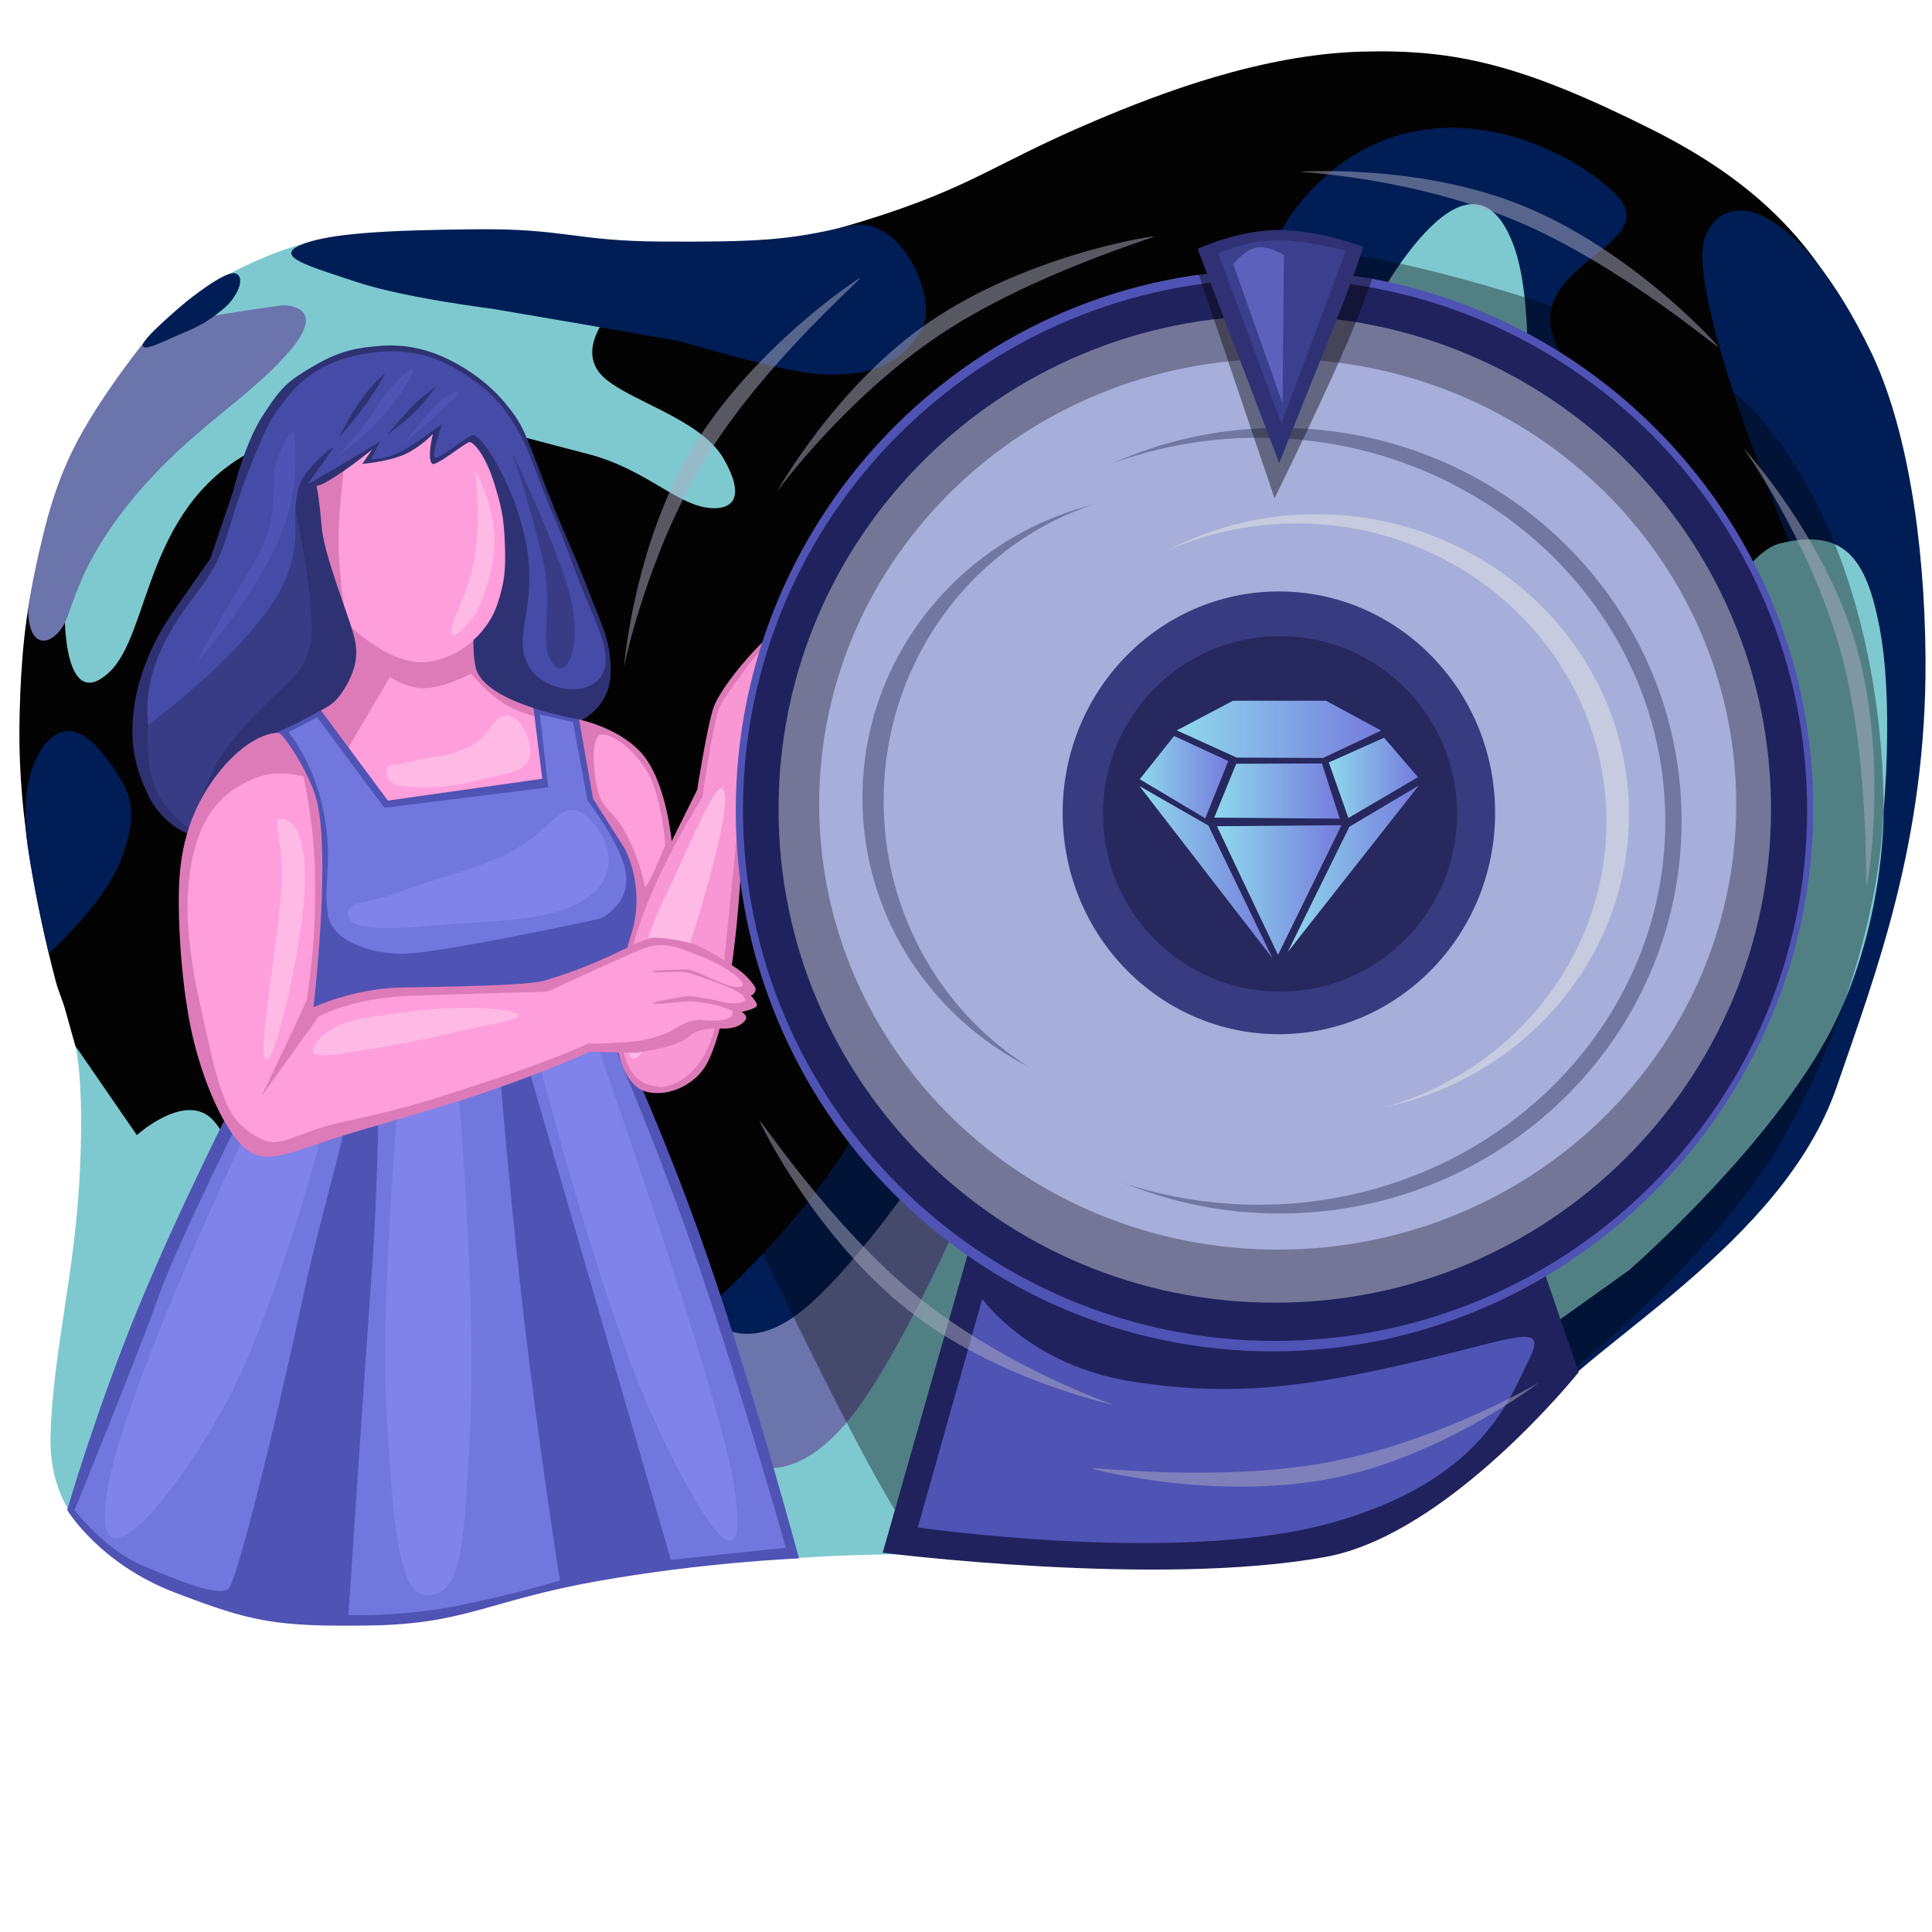 <svg stroke-miterlimit="10" style="fill-rule:nonzero;clip-rule:evenodd;stroke-linecap:round;stroke-linejoin:round" viewBox="0 0 2048 2048" xml:space="preserve" xmlns="http://www.w3.org/2000/svg" xmlns:vectornator="http://vectornator.io"><defs><linearGradient gradientUnits="userSpaceOnUse" id="a" x1="1249.12" x2="1461.88" y1="772.834" y2="772.834"><stop offset="0" stop-color="#8fd8ec"/><stop offset="1" stop-color="#757cdc"/></linearGradient><linearGradient gradientUnits="userSpaceOnUse" id="b" x1="1208.2" x2="1302.03" y1="823.824" y2="823.824"><stop offset="0" stop-color="#8fd8ec"/><stop offset="1" stop-color="#757cdc"/></linearGradient><linearGradient gradientUnits="userSpaceOnUse" id="c" x1="1287.12" x2="1420.23" y1="838.553" y2="838.553"><stop offset="0" stop-color="#8fd8ec"/><stop offset="1" stop-color="#757cdc"/></linearGradient><linearGradient gradientUnits="userSpaceOnUse" id="d" x1="1207.84" x2="1348.95" y1="924.563" y2="924.563"><stop offset="0" stop-color="#8fd8ec"/><stop offset="1" stop-color="#757cdc"/></linearGradient><linearGradient gradientUnits="userSpaceOnUse" id="e" x1="1290.03" x2="1422.05" y1="943.474" y2="943.474"><stop offset="0" stop-color="#8fd8ec"/><stop offset="1" stop-color="#757cdc"/></linearGradient><linearGradient gradientUnits="userSpaceOnUse" id="f" x1="1408.59" x2="1503.15" y1="824.551" y2="824.551"><stop offset="0" stop-color="#8fd8ec"/><stop offset="1" stop-color="#757cdc"/></linearGradient><linearGradient gradientUnits="userSpaceOnUse" id="g" x1="1364.95" x2="1503.15" y1="922.381" y2="922.381"><stop offset="0" stop-color="#8fd8ec"/><stop offset="1" stop-color="#757cdc"/></linearGradient></defs><path d="M129.643 409.13s-63.901 80.991-94.825 210.989C24.408 663.882 20.862 725.704 20.554 775.08c-.557 89.355 17.393 184.286 38.432 264.77 2.608 9.97 7.588 21.19 10.18 30.63 22.375 81.52 42.722 141.53 36.361 151.87-13.043 21.19-49.318 299.2-49.318 299.2l829.569 108.14 855.592-237.32 273.72-650.6s39.02-235.444-38.8-380.748c-43.97-82.098-89.6-155.844-225.63-223.974-136.04-68.129-207.47-85.2-307.39-82.318-106.11 3.06-212.38 43.593-283.58 73.779-115.38 48.919-131.87 73.679-271.156 113.655-151.983 43.62-295.793 11.11-460.468 23.526-164.675 12.415-189.257 26.574-189.257 26.574L129.643 409.13Z" fill="#030303" fill-rule="evenodd" vectornator:layerName="Слой 17"/><path d="M68.739 656.474s.072 98.78 46.316 56.842c46.244-41.937 36.401-182.653 163.315-240.705 126.914-58.053 206.614-26.79 344.339 8.496 64.671 16.569 97.595 58.189 135.232 57.645 18.937-.274 32.045-12.569 9.118-52.581-24.488-42.736-103.665-62.071-128.749-87.825-35.591-36.541 30.645-90.438 30.645-90.438s-191.469-62.609-299.084-57.969c-61.355 2.646-131.514 42.948-131.514 42.948L95.055 579.631l-26.316 76.843Z" fill="#7ec9cf" fill-rule="evenodd" vectornator:layerName="Слой 15"/><path d="M160.398 353.472c14.079-14.08 139.398-29.866 139.398-29.866s50.482-1.319 6.323 49.56c-44.159 50.879-103.704 81.578-163.926 153.921-60.221 72.342-64.375 117.438-74.651 135.45-11.192 19.617-34.484 28.068-37.575-10.579-1.002-12.53 10.938-65.819 15.781-85.106 6.174-24.586 14.19-54.73 31.798-90.559 26.712-54.353 79.118-119.088 82.852-122.821Z" fill="#6b74ab" fill-rule="evenodd" vectornator:layerName="Слой 14"/><path d="M1628.34 1394.05s-53.59 182.59 4.26 100.99c48.81-68.86 256.76-175.35 314.37-342.94 41.56-120.94 95.58-260.885 94.16-455.211-.93-125.923-20.37-247.216-58.63-325.592-36.35-74.481-75.8-124.143-114.52-142.364-38.72-18.22-64.27 9.362-63.51 43.029 2.27 99.974 113.88 353.785 113.88 353.785v282.421l-188.28 299.122-101.73 186.76ZM55.614 781.337c-23.103 18.101-34.025 62.539-26.36 115.052 7.665 52.514 22.642 114.161 22.642 114.161s59.571-53.929 76.482-99.421c16.911-45.492 13.457-65.484-7.026-95.495-20.484-30.01-42.634-52.399-65.738-34.297ZM318.582 259.734c28.384-12.336 89.669-15.786 185.913-16.696 96.244-.911 103.683 12.667 199.063 13.053 95.379.387 133.369-1.024 194.596-16.456 58.914-14.848 93.833 77.745 80.758 105.091-23.968 50.132-72.227 54.242-112.705 51.699-35.407-2.224-146.585-34.889-146.585-34.889l-79.187-13.952-119.463-20.413s-92.319-11.388-142.916-28.247c-50.598-16.859-87.858-26.853-59.474-39.19ZM151.256 365.983c.108-7.955 46.07-46.069 46.07-46.069s41.454-33.869 52.402-30.046c10.949 3.824 2.17 25.44-13.688 38.176-8.232 6.611-18.696 15.265-39.143 23.693-20.448 8.428-45.748 22.202-45.641 14.246ZM1707.52 200.802c-68.75-60.381-203.33-105.022-305-11.51-101.66 93.513-43.92 166.953-101.66 385.558-57.75 218.604-264.77 224.101-336.537 495.5-71.768 271.4-419.06 468.56-419.06 468.56l445.458-184.79 570.849-839.767s133.22-55.683 89.09-146.837c-44.13-91.154 125.6-106.333 56.86-166.714Z" vectornator:layerName="Слой 13" fill="#001d56" fill-rule="evenodd"/><g vectornator:layerName="Слой 12" fill-rule="evenodd"><path d="m826.007 1653.26-38.971-99.21 203.726-262.32L1455.1 327.078s99.04-191.266 147.87-70.98c48.83 120.285-33.92 476.832 47.44 552.122 74.48 68.922 167.41-215.311 236.31-232.154 68.9-16.842 91.74 16.495 105.65 88.806 15.31 79.619 4.33 194.649 4.33 194.649s2.63 136.123-67.81 254.459c-70.45 118.34-202.07 232.5-202.07 232.5l-100.77 71.98s-307.57 241.56-515.14 232.07c-183.273-8.39-284.903 2.73-284.903 2.73ZM80.075 1108.88s9.667 36.93 4.242 139.98c-5.425 103.05-28.127 184.54-30.754 272.54-3.096 103.72 82.301 132.34 82.301 132.34l128.715-359.87s-15.105-91.61-44.656-111.64c-29.552-20.03-74.865 21.01-74.865 21.01l-64.984-94.36Z" fill="#7ec9cf"/><path d="M754.8 1399.42s32.785 36.02 89.327-5.36c56.543-41.38 136.843-160.16 136.843-160.16l45.49 36.64s-66.879 157.41-121.842 228.49c-54.963 71.07-98.013 55.8-98.013 55.8L754.8 1399.42Z" fill="#6b74ab"/></g><g opacity=".368" vectornator:layerName="Слой 19"><path d="M1002.17 412.747s311.15-153.92 414.34-144.946c76.88 6.684 367.4 82.435 444.89 169.809 95.38 107.536 131.78 269.266 135.12 402.961 2.35 93.795-34.51 238.509-105.28 364.319-70.78 125.81-222.27 245.66-222.27 245.66s-666.78 181.66-690.2 187.18c-23.426 5.51-195.529-362.65-195.529-362.65l148.735-267.39s-12.606-312.982 6.685-330.896c19.291-17.913 68.519-197.2 68.519-197.2l-5.01-66.847Z" fill="#030303" fill-rule="evenodd" opacity="1"/></g><g vectornator:layerName="Слой 16" fill-rule="evenodd"><path d="m312.568 477.272 105.38-73.887 86.605 38.761 39.367 48.45 30.887 164.733 15.746 120.521-6.056 87.211-158.676 20.591-107.197-98.112-41.789-86.606 14.536-169.577 21.197-52.085Zm6.056 12.719 91.451-66.62" fill="#dd7bb8"/><path d="M359.892 544.272c4.51-57.591 13.17-114.602 13.17-114.602l146.027 28.828s46.633 132.028 44.816 141.112c-1.816 9.085-50.237 65.183-50.237 65.183s-17.714 29.936-58.685 36.63c-40.97 6.694-87.043-40.962-87.043-40.962s-12.558-58.599-8.048-116.189Zm.784 262.685 52.706-89.268s20.328 14.585 42.735 11.396c22.406-3.19 43.209-15.195 43.209-15.195s14.483 18.4 33.238 30.864c18.756 12.464 44.634 17.094 44.634 17.094l-.474 102.089-174.738 26.59-41.31-83.57Z" fill="#fe9edb"/><path d="M478.268 670.208c-.594-14.199 18.813-38.898 25.164-82.015 6.351-43.117.241-90.453.241-90.453s20.353 37.003 20.551 75.133c.199 38.129-19.756 77.386-19.756 77.386s-25.606 34.149-26.2 19.949Zm-40.999 136.586c21.938-6.099 34.981-2.611 60.532-15.59 25.551-12.979 23.234-32.888 39.269-32.724 16.035.163 28.705 29.985 24.288 44.711-4.418 14.726-19.403 15.415-50.837 23.217-31.433 7.802-47.173 8.939-74.896 7.992-27.723-.947-25.386-12.799-25.575-18.8-.189-6.001 5.281-2.707 27.219-8.806Z" fill="#ffb9e5"/></g><g vectornator:layerName="Слой 4" fill-rule="evenodd"><path d="m283.856 766.001 48.765-23.143 78.522 105.797 163.654-23.143-9.918-80.174 48.95 11.83 27.918 69.17 34.715 69.43v91.745l-25.623 54.557-143.818 49.59-201.98 23.36 23.448-168.007-40.501-143.818-4.132-37.194Z" fill="#4f53b4"/><path d="m305.652 776.039 30.564-15.706 71.315 95.936 173.618-21.65-8.914-77.258 35.233 8.066 15.282 83.201s39.751 50.666 41.176 81.503c1.425 30.836-28.017 43.723-28.017 43.723s-171.905 37.596-211.03 37.236c-33.054-.31-72.722-13.865-77.202-41.057-5.516-33.484 5.778-56.145-4.669-109.519-10.448-53.375-37.356-84.475-37.356-84.475Z" fill="#7277dd"/><path d="M427.273 944.157c38.004-14.675 60.04-16.605 106.681-37.544 46.641-20.939 58.225-56.288 79.884-46.214 21.658 10.074 50.505 57.107 13.864 87.146-36.641 30.039-95.452 27.218-160.428 33.01-64.976 5.792-98.862 5.34-98.369-12.544.372-13.515 20.365-9.18 58.368-23.854Z" fill="#8083ea"/><path d="M249.345 1164.5s-59.341 116.29-103.043 222.39c-43.701 106.1-75.138 213.69-75.138 213.69s34.047 57.01 114.295 87.64c80.247 30.63 105.159 36.4 206.695 34.87 101.535-1.52 126.55-26.63 240.651-46.92 114.1-20.28 214.163-24.21 214.163-24.21s-48.532-180.29-97.924-322.16c-49.393-141.86-99.645-245.31-99.645-245.31l-264.384 30.44-135.67 49.57Z" fill="#4f53b4"/><path d="M263.619 1166.89s-75.989 151.39-95.694 207.83c-19.705 56.43-88.928 226.18-88.928 226.18s32.767 42.11 70.563 58c36.449 15.32 84.785 35.76 93.485 24.16 8.699-11.6 46.865-161.86 77.587-305.63 30.722-143.77 66.325-220.16 45.302-269.45-21.024-49.3-102.315 58.91-102.315 58.91Zm137.751-20.62s.54 95.51-8.102 214.45c-8.642 118.95-23.881 351.37-23.881 351.37s56.858 1.96 116.516-10.09c59.659-12.04 107.635-26.51 107.635-26.51s-21.94-138.36-38.76-283.86c-16.82-145.5-28.518-298.14-28.518-298.14l-124.89 52.78Zm239.477-61.09s54.634 123.99 101.043 260.19c46.408 136.21 91.049 295.31 91.049 295.31l-121.796 12.84-155.509-537.27 85.213-31.07Z" fill="#7277dd"/><path d="M424.361 1145.42s-22.408 223.69-14.232 360.03c8.175 136.33 15.915 190.61 46.933 185.32 31.018-5.29 35.172-42.89 41.664-185.24 6.492-142.35-15.695-384.15-15.695-384.15l-31.772-16.29-26.898 40.33Zm136.885-59.3s69.196 281.21 131.624 417.6c62.428 136.38 102.463 175.1 84.604 67.82-17.859-107.28-156.041-496.94-156.041-496.94l-60.187 11.52Zm-293.411 99.4s-137.603 287.71-154.371 396.04c-16.768 108.32 62.547 18.36 122.432-87.3 59.886-105.67 118.174-339.62 118.174-339.62l-73.459-6.39-12.776 37.27Z" fill="#8083ea"/></g><g vectornator:layerName="Слой 2" fill-rule="evenodd"><path d="m247.233 520.426-24.266 71.766s-23.75 33.559-42.853 61.439c-19.103 27.88-33.143 63.831-37.294 91.533-5.687 37.948-1.846 63.91 14.061 97.432 15.906 33.523 46.517 43.093 46.517 43.093s16.072-54.809 45.743-82.831c18.521-17.492 50.97-28.131 73.353-40.386 26.096-14.288 32.393-14.009 45.33-37.088 12.938-23.08 10.877-39.833 6.278-55.207-8.091-27.052-30.586-82.719-33.174-112.137-3.161-35.935-5.513-43.49-5.513-43.49s.384 3.173 19.616-9.089 39.582-29.11 39.582-29.11l-10.605 15.44s28.342-2.488 45.216-10.268c16.873-7.779 29.692-21.504 29.692-21.504s-6.58 25.504-.95 31.447c3.737 3.945 36.838-23.781 40.208-22.871 5.979 1.615 17.863 17.89 25.583 43.277 6.871 22.596 10.45 34.129 11.487 66.36.805 25.037-.099 38.772-8.128 62.586-8.029 23.815-25.185 37.522-25.185 37.522s-.871 25.256 4.666 35.597c18.734 34.981 110.306 49.149 110.306 49.149s28.705-13.098 30.253-47.794c1.548-34.697-9.51-52.628-24.06-90.991-14.477-38.169-29.873-69.182-47.709-116.414-18.377-48.661-21.47-58.101-38.754-79.265-16.423-20.111-38.479-36.864-63.155-48.558-24.599-11.658-48.294-15.474-72.13-13.283-19.028 1.75-38.444 3.462-67.16 20.208-28.717 16.747-35.057 21.913-55.192 52.762-20.136 30.848-31.763 80.675-31.763 80.675Z" fill="#2e3273"/><path d="M202.588 879.697s10.861-38.778 25.417-66.886c9.892-19.102 27.209-38.885 37.902-50.388 29.43-31.66 52.172-46.375 59.077-66.134 5.377-15.385 7.53-16.729 3.797-59.613s-18.729-111.923-18.729-111.923 3.753 55.314-13.515 94.021-130.65 102.208-138.216 135.677c-3.272 14.469-2.976 63.847 7.257 83.777 13.436 26.169 37.01 41.469 37.01 41.469Z" fill="#383c85"/><path d="M613.851 762.693s46.904 9.478 69.969 40.316c23.064 30.839 28.159 88.744 28.159 88.744l27.036-54.434s10.953-69.562 17.556-87.777c10.747-29.649 76.948-101.493 82.106-86.359.925 2.715-4.286 29.754-23.945 65.45-8.569 15.558-8.682 37.958-5.154 48.881 4.674 14.471-16.015 71.717-16.015 71.717l-7.61 62.196s-1.476 36.821-6.372 81.377c-5.255 47.836-14.452 104.576-29.996 134.256-11.563 22.08-40.44 36.41-64.367 30.27-23.927-6.13-30.218-44.77-30.218-44.77s-3.761-67.08 13.794-121.005c16.643-51.118-6.829-92.417-6.829-92.417l-33.298-52.415-14.816-84.03Z" fill="#dc7ab7"/><path d="M820.962 674.137c-9.1 8.384-22.127 22.6-36.203 42.295-14.075 19.696-21.482 29.819-23.93 38.689-7.441 26.966-16.34 90.341-16.34 90.341s-45.37 69.937-67.568 137.575c-22.197 67.643-25.247 87.243-17.15 127.403 8.097 40.15 30.381 40.18 38.711 41.65 8.33 1.47 49.918-7.14 61.958-74.29 4.408-24.58 15.755-145.605 19.553-181.308 3.805-35.763 6.087-35.763 11.794-61.254 5.707-25.491 12.668-42.853 11.794-49.84-1.715-13.721-6.697-23.817-5.706-30.056 8.376-52.771 32.593-70.875 32.593-70.875s10.313-28.591-9.506-10.33Z" fill="#f897d4"/><path d="M710.464 939.268c-22.194 47.398-18.056 37.617-33.103 86.522-14.113 45.87-19.751 115.71 2.257 91.03 22.008-24.67 47.023-96.89 66.206-164.01 19.184-67.124 27.483-108.611 20.314-116.613-7.169-8.003-33.48 55.673-55.674 103.071Z" fill="#ffb9e5"/></g><g vectornator:layerName="Слой 10" fill-rule="evenodd"><path d="m1033.82 1301.38-98.121 344.59s292.001 37.11 469.971 4.33c130.45-24.03 267.76-195.67 267.76-195.67l-48.54-141.57" fill="#20225d"/><path d="m1041.29 1376.83-68.375 242.3s274.995 40.13 437.025-4.46c162.02-44.6 191.01-133.78 211.08-173.92 20.07-40.13-13.38-22.3-121.89 2.97-108.52 25.27-189.16 37.91-298.78 20.82-109.63-17.1-159.06-87.71-159.06-87.71Z" fill="#4f53b4"/></g><g vectornator:layerName="Слой 8" fill-rule="evenodd"><path d="M779.952 859.132c0-316.665 254.798-573.373 569.098-573.373 314.31 0 573.05 254.405 573.05 571.07 0 316.661-258.74 575.681-573.05 575.681-314.3 0-569.098-256.71-569.098-573.378Z" fill="#4f53b4"/><path d="M787.607 858.497c0-310.888 252.513-562.912 564.013-562.912 311.49 0 564.01 252.024 564.01 562.912 0 310.883-252.52 562.913-564.01 562.913-311.5 0-564.013-252.03-564.013-562.913Z" fill="#20225d"/></g><g vectornator:layerName="Слой 7" fill-rule="evenodd"><path d="M825.273 857.734c0-288.946 235.517-523.184 526.037-523.184 290.52 0 526.03 234.238 526.03 523.184 0 288.946-235.51 523.186-526.03 523.186s-526.037-234.24-526.037-523.186Z" fill="#747698"/><path d="M868.375 852.514c0-260.754 217.615-472.138 486.055-472.138 248.83 0 453.99 181.634 482.64 415.858 2.25 18.455 3.41 37.236 3.41 56.28 0 260.756-217.61 472.136-486.05 472.136s-486.055-211.38-486.055-472.136Z" fill="#a7aed9"/><path d="M930.286 869.991c0-229.972 190.794-416.401 426.144-416.401s426.14 186.429 426.14 416.401c0 229.969-190.79 416.399-426.14 416.399s-426.144-186.43-426.144-416.399Z" fill="#7177a0"/><path d="M903.147 870.552c0-224.51 193.003-406.511 431.073-406.511 84.02 0 162.42 22.665 228.7 61.865 121.56 71.882 202.38 199.364 202.38 344.646 0 224.508-193 406.508-431.08 406.508-238.07 0-431.073-182-431.073-406.508Z" fill="#a7aed9"/></g><g vectornator:layerName="Слой 11" fill-rule="evenodd"><path d="M914.222 845.758c0-177.173 145.768-320.799 325.588-320.799 179.81 0 325.58 143.626 325.58 320.799 0 177.172-145.77 320.802-325.58 320.802-179.82 0-325.588-143.63-325.588-320.802Z" fill="#7177a0"/><path d="M936.721 849.014c0-182.312 143.559-330.104 320.659-330.104 177.09 0 320.65 147.792 320.65 330.104 0 182.316-143.56 330.106-320.65 330.106-177.1 0-320.659-147.79-320.659-330.106Z" fill="#a7aed9"/></g><g opacity=".562" vectornator:layerName="Слой 6"><path d="M1104.92 862.759c0-139.884 111.68-253.283 249.44-253.283s249.44 113.399 249.44 253.283c0 139.881-111.68 253.281-249.44 253.281s-249.44-113.4-249.44-253.281Z" fill="#474d73" fill-rule="evenodd" opacity="1"/></g><g vectornator:layerName="Слой 18" fill-rule="evenodd"><path d="M1064.12 863.241c0-175.699 148.34-318.131 331.33-318.131 182.99 0 331.33 142.432 331.33 318.131 0 175.699-148.34 318.129-331.33 318.129-182.99 0-331.33-142.43-331.33-318.129Z" fill="#c7cbdf"/><path d="M1046.08 870.832c0-174.505 147.02-315.969 328.39-315.969 181.36 0 328.39 141.464 328.39 315.969 0 174.508-147.03 315.968-328.39 315.968-181.37 0-328.39-141.46-328.39-315.968Z" fill="#a7aed9"/></g><g vectornator:layerName="Слой 3" fill-rule="evenodd"><path d="M301.433 424.984c-14.425 19.195-15.876 20.39-33.413 62.646-17.536 42.257-26.498 81.439-34.558 100.104-11.053 25.596-24.768 39.612-36.723 56.798-11.888 17.089-24.518 36.406-33.434 63.525-10.904 33.166-6.129 60.266-6.129 60.266s93.948-68.271 135.412-134.859c22.79-36.599 20.614-70.772 20.614-70.772s-2.181-27.53 3.866-47.364c5.286-17.335 31.75-39.222 35.853-41.096 3.253-1.486-28.868 40.453-26.182 39 7.687-4.161 11.324-7.38 18.227-11.017 14.359-7.567 57.927-34.412 57.927-34.412l-9.359 18.718s11.838 1.877 30.293-7.389 44.511-29.675 44.511-29.675-8.468 26.722-8.307 33.616c.246 10.59 37.434-24.382 42.606-21.919 15.489 7.375 52.746 75.109 57.633 133.723 4.886 58.613-16.177 80.979 0 110.882 16.177 29.903 75.194 36.277 81.407-.351 3.095-18.251-8.382-42.489-19.91-69.956-11.608-27.657-21.455-57.471-31.603-80.87-20.225-46.637-27.899-74.77-38.675-93.948-12.632-22.478-23.936-39.598-50.437-58.226-31.295-21.998-53.115-27.902-75.518-29.685-25.668-2.043-56.772 4.517-75.309 12.865-17.767 8.001-33.723 19.346-48.792 39.396Z" fill="#464ba7"/><path d="M543.805 481.767s18.929 57.075 31.909 112.283c9.772 41.567-1.49 84.555 5.667 100.907 16.664 38.069 36.576-8.43 23.57-60.996-13.006-52.565-61.146-152.194-61.146-152.194Z" fill="#383c85"/><path d="M296.61 777.55c-3.089-2.461-31.481.47-62.72 38.792-31.239 38.322-42.741 79.699-44.185 124.98-1.167 36.572 2.561 107.468 15.17 160.158 12.711 53.11 39.821 114.25 67.24 122.96 20.893 6.64 47.662-7.17 89.655-20.11 24.836-7.66 101.612-29.46 133.865-40.13 83.92-27.77 129.481-49.36 129.481-49.36l48.663 1.29s19.821-2.57 38.832-8.4c19.012-5.82 16.982-12 30.485-15.62 13.503-3.62 22.717-1 29.798-2.07 8.811-1.33 13.688-4.07 17.156-8.59 3.468-4.51-3.783-8.86-3.783-8.86s14.381-2.92 15.931-6.29c1.468-3.2-7.765-12.51-6.476-11.27 1.288 1.24 6.425-3.97 4.996-7.78-1.43-3.82-10.109-14.17-18.92-20.12-12.714-8.58-32.456-20.65-42.987-25.02-13.404-5.559-42.032-8.771-46.893-8.057-11.864 1.744-28.555 12.057-55.029 23.587-26.474 11.53-38.638 15.15-58.118 21.45-18.413 5.96-103.029 6.67-153.56 7.74-50.532 1.07-92.9 20.89-92.9 20.89s18.632-157.575 3.51-219.063c-6.017-24.465-30.315-64.02-39.211-71.107Z" fill="#dd7bb8"/><path d="M274.256 823.576c-23.223 8.4-51.281 24.691-65.051 66.951-19.263 59.115-7.654 125.013 2.207 170.523 18.089 83.48 25.086 118.49 51.012 137.42 26.902 19.63 33.286 12.42 65.47 1.1 10.325-3.63 23.307-7.69 40.475-11.42 69.893-15.18 86.95-21.93 151.081-42.68 64.131-20.74 113.5-42.89 105.443-40.29-8.056 2.6 39.83-.31 43.736-.75 9.975-1.11 24.388-3.45 39.874-10.15 8.201-3.54 20.949-15.02 37.331-12.96 16.381 2.07 32.198-.61 30.827-8.4-.59-3.35-19.311-8.87-41.147-11.36-8.317-.95-31.542 2.99-39.241 2.58-11.078-.59 5.238-3.52 5.238-3.52l28.547-5.05s16.568 2.14 28.082 4.67c6.559 1.44 12.336 3.33 18.313 3.43 6.626.11 13.134-1.72 13.35-3.18 1.293-8.77-29.552-18.66-46.112-24.65-4.533-1.64-9.163-3.18-13.655-4.6-7.762-2.45-31.727.55-37.429-.98-6.831-1.83 26.979-2.58 36.189-2.61 9.21-.03 41.016 19.95 54.03 18.68 13.013-1.27-5.509-16-23.876-25.42-9.673-4.96-33.357-13.85-33.357-13.85s-12.55-5.2-23.428-5.29c-10.878-.09-17.055 2.69-25.879 5.98-8.824 3.29-95.921 43.48-95.921 43.48s-85.508 2.2-146.359 4.39c-60.85 2.2-96.198 21.99-96.198 21.99l-60.838 84.62s47.682-98.49 48.439-103.79c7.808-54.65 9.369-87.967 8.328-136.897-1.041-48.931-11.972-98.381-11.972-98.381s-25.192-7.658-47.509.414Z" fill="#fe9edb"/><path d="M297.859 946.305c-4.599 63.705-24.995 169.355-16.099 176.635 8.895 7.29 36.031-110.02 40.479-167.895 4.448-57.875-6.257-84.519-22.08-86.938-15.822-2.42 2.3 14.489-2.3 78.198Z" fill="#ffb9e5"/><path d="M311.311 457.357s10.691 55.764-16.273 115.658-75.741 117.762-83.111 124.956c-7.369 7.194 24.41-46.495 58.726-104.118 27.71-46.531 15.086-83.026 21.479-101.624 11.71-34.066 19.179-34.872 19.179-34.872Z" fill="#4f53b4"/><path d="M637.411 778.638c13.658-1.563 44.78 23.456 55.442 53.842 10.662 30.387 12.261 63.439 12.261 63.439s-20.23 51.228-21.829 42.698c-1.599-8.529-6.717-29.473-17.941-51.601-11.224-22.129-18.517-24.085-26.957-36.912-8.439-12.826-14.634-69.904-.976-71.466Z" fill="#fe9edb"/><path d="M366.604 1084.13c10.274-3.39 5.267-3.13 55.51-10.37 50.243-7.23 102.202-7.2 122.682-.42 20.479 6.78-28.483 12.3-68.494 22.28-40.011 9.98-91.551 17.64-91.551 17.64s-48.299 9.7-52.466 3.19c-4.168-6.52 10.705-24.54 34.319-32.32Z" fill="#ffb9e5"/><path d="M410.696 460.273s15.868-10.644 28.631-23.213c12.764-12.57 22.422-27.064 22.422-27.064s-18.171 13.284-27.69 23.912c-10.622 11.86-23.363 26.365-23.363 26.365Zm-51.096 2.974s15.814-17.559 28.068-34.515c3.009-4.164 5.803-8.292 8.307-12.15 7.691-11.853 12.639-21.162 12.639-21.162s-12.858 10.368-25.112 27.324c-12.254 16.957-23.902 40.503-23.902 40.503Z" fill="#2e3273"/><path d="M383.445 454.08c14.459-18.343 19.605-30.666 33.055-45.306 13.45-14.64 24.325-22.347 20.745-13.254-3.58 9.092-15.419 27.968-35.064 49.625-19.646 21.656-43.518 37-43.518 37s10.322-9.723 24.782-28.065Zm78.189-23.988c11.624-11.806 29.664-20.052 23.44-11.676-6.224 8.377-56.04 50.888-56.04 50.888s20.977-27.406 32.6-39.212Z" fill="#4f53b4"/><path d="M1126.46 861.631c0-129.61 102.62-234.68 229.21-234.68s229.21 105.07 229.21 234.68-102.62 234.679-229.21 234.679-229.21-105.069-229.21-234.679Z" fill="#383b7f"/><path d="M1169.23 862.752c0-104.066 84.01-188.428 187.64-188.428 103.64 0 187.65 84.362 187.65 188.428s-84.01 188.428-187.65 188.428c-103.63 0-187.64-84.362-187.64-188.428Z" fill="#26285e"/></g><g opacity=".412" vectornator:layerName="Слой 9"><path d="m1270.62 290.499 80.44 237.69s60.02-121.967 83.87-180.982c23.84-59.016 19.07-52.657 19.07-52.657l-97.06-19.156-86.32 15.105Z" fill-rule="evenodd" opacity="1"/></g><g vectornator:layerName="Слой 5" fill-rule="evenodd"><path d="M1269.49 263.77s45.87-21.232 89.64-19.921c43.78 1.31 85.98 17.824 85.98 17.824s-7.73 25.819-29.88 81.258c-22.15 55.439-59.24 147.838-59.24 147.838l-86.5-226.999Z" fill="#2f3174"/><path d="M1291.26 268.487s30.09-13.811 62.48-13.811 73.01 11.18 73.01 11.18l-68.4 182.839-67.09-180.208Z" fill="#3c3f8d"/></g><g vectornator:layerName="Слой 20" fill-rule="evenodd"><path d="m1307.01 742.827-59.58 31.404 63.52 28.848 91.46.427 61.7-29.073-58.45-31.658-98.65.052Z" fill="url(#a)"/><path d="m1244.57 780.182-36.37 45.824 69.47 41.459 24.36-60.734-57.46-26.549Z" fill="url(#b)"/><path d="m1310.4 809.64-23.28 57.098 133.11 1.091-18.91-58.553-90.92.364Z" fill="url(#c)"/><path d="m1207.84 833.279 73.1 41.824 68.01 140.747-141.11-182.571Z" fill="url(#d)"/><path d="m1290.03 875.83 132.02-1.091-67.28 137.471-64.74-136.38Z" fill="url(#e)"/><path d="m1408.59 808.185 20.73 58.917 73.83-43.278-36-41.824-58.56 26.185Z" fill="url(#f)"/><path d="m1430.37 876.415-65.42 132.885 139.07-176.673-73.65 43.788Z" fill="url(#g)"/><path d="m1307.38 280.333 52.25 147.378 1.34-157.203s-15.63-10.495-29.03-8.039c-13.4 2.457-24.56 17.864-24.56 17.864Z" fill="#5e61bb"/></g><g opacity=".504" vectornator:layerName="Слой 21" fill="#acacc2" fill-rule="evenodd"><path d="M823.726 520.939s62.973-112.945 162.69-180.515c99.714-67.571 224.724-88.872 236.174-89.768 9.21-.721-129.29 38.502-229.006 106.073-99.717 67.571-169.858 164.21-169.858 164.21Zm552.894-338.846s128.98-9.261 240.16 37.084c111.18 46.346 197.53 139.208 204.56 148.297 5.66 7.308-103.08-87.017-214.27-133.362-111.18-46.346-230.45-52.019-230.45-52.019Zm471.28 292.516s87.38 95.324 120.13 211.241c32.75 115.917 13.62 241.272 10.87 252.428-2.22 8.969 4.15-134.84-28.6-250.757s-102.4-212.912-102.4-212.912ZM661.528 706.483s10.242-128.908 72.78-231.855c62.539-102.948 167.33-174.352 177.373-179.935 8.075-4.49-101.53 88.829-164.068 191.776-62.538 102.948-86.085 220.014-86.085 220.014Zm519.962 783.027s-126.51-26.75-220.555-102.02c-94.041-75.27-151.362-188.38-155.606-199.05-3.412-8.59 75.021 112.11 169.062 187.38 94.039 75.27 207.099 113.69 207.099 113.69Zm449.88-24s-102.37 79.01-220.64 101.84c-118.27 22.84-241.56-6.82-252.45-10.51-8.75-2.97 134.01 15.54 252.28-7.3 118.27-22.83 220.81-84.03 220.81-84.03Z" opacity="1"/></g></svg>